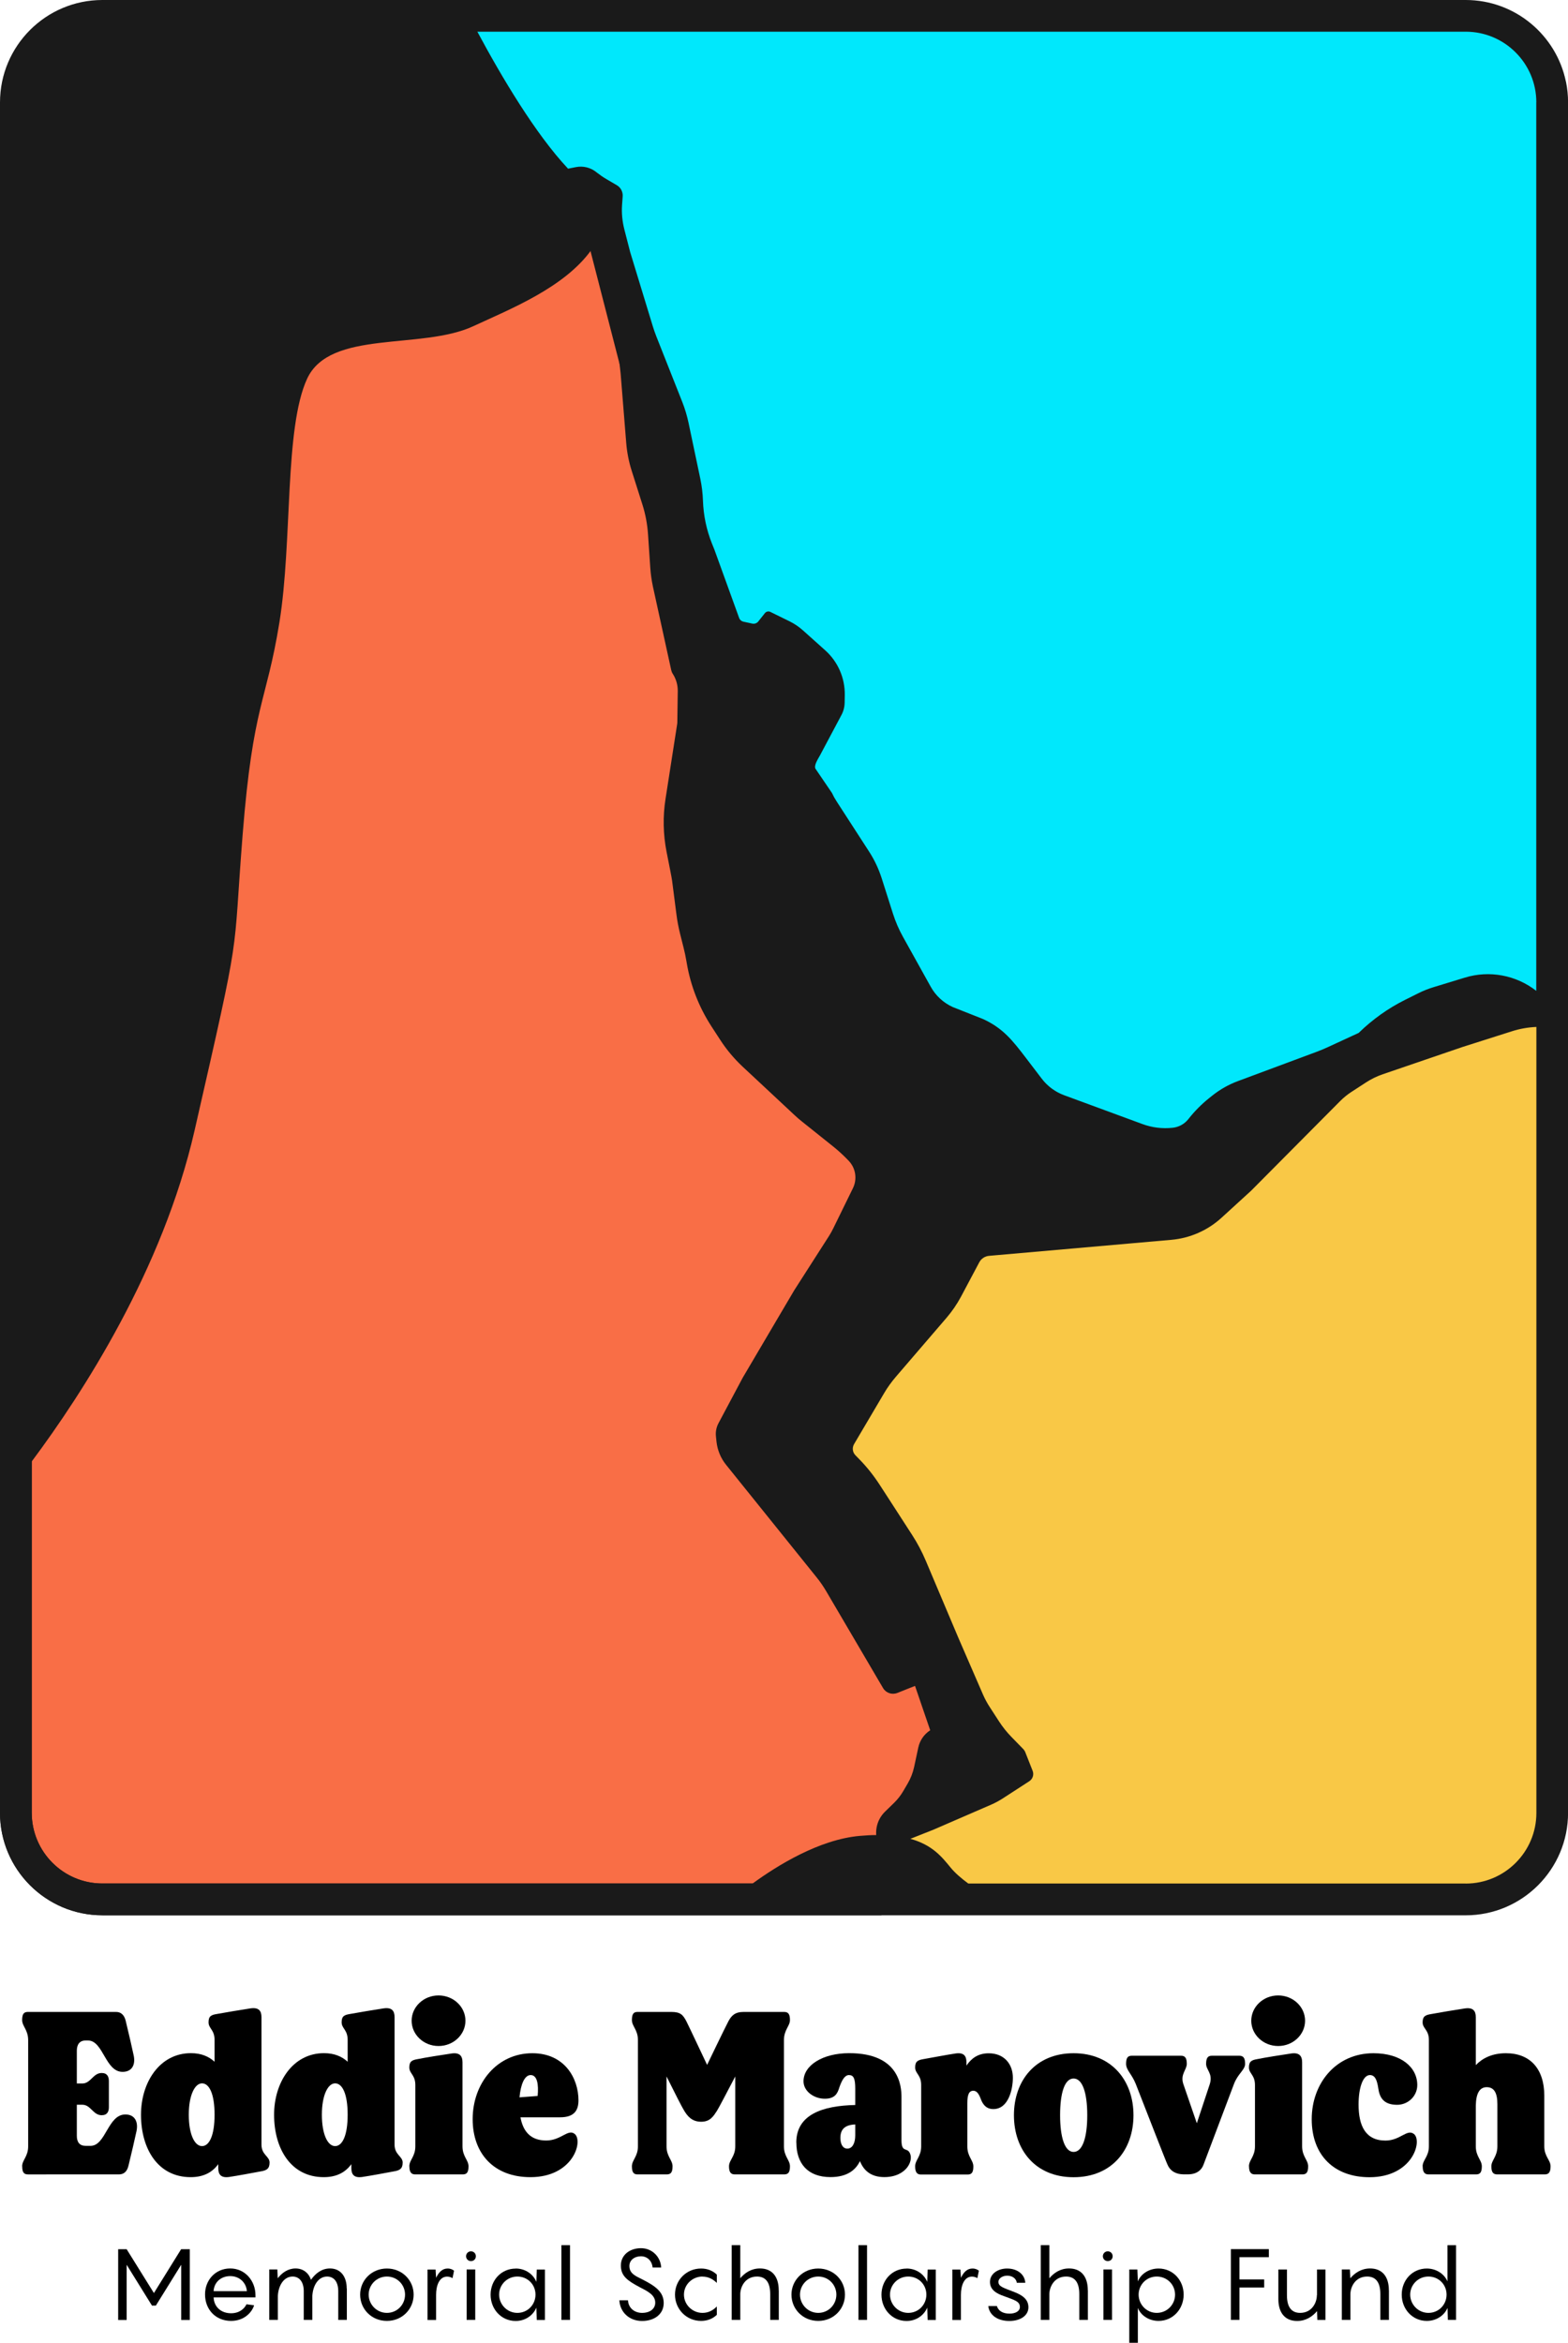 <?xml version="1.0" encoding="UTF-8"?><svg id="Layer_2" xmlns="http://www.w3.org/2000/svg" viewBox="0 0 250 373.38"><defs><style>.cls-1{fill:#f96e46;}.cls-2{fill:#f9c846;}.cls-3{fill:#00e8fc;}.cls-4{fill:#1a1a1a;}</style></defs><g id="Layer_1-2"><g><rect class="cls-2" x="2.53" y="2.53" width="244.94" height="300.17" rx="13.79" ry="13.79"/><path class="cls-1" d="m155.16,282.78l-11.83,7.69-4.55,12.23H16.32c-7.61,0-13.79-6.17-13.79-13.79V126.25L47.64,34.57l48,1.07,25.78,100.11,26.56,46.37-11.8,27.82-8.43,21.92,17.71,26.98,9.72,23.93Z"/><path class="cls-4" d="m140.54,305.23H16.32c-9,0-16.32-7.32-16.32-16.32V125.66L46.08,32.01l51.53,1.14,26.17,101.64,27.01,47.17-12.28,28.94-7.95,20.67,17.13,26.1.09.23,10.5,25.86-12.88,8.37-4.87,13.09ZM5.06,126.84v162.07c0,6.21,5.05,11.26,11.26,11.26h120.71l4.23-11.36,10.78-7.01-8.84-21.77-18.28-27.86,8.93-23.21,11.31-26.67-26.11-45.58-.09-.33-25.3-98.26-44.47-.99L5.06,126.84Z"/><path class="cls-3" d="m247.47,16.32v143l-.14,1.76-10.05-.45-23.12,9.7-20.12,15.6h-29.2l-39.84-44.97-29.72-107.11-26.99-13.18-5.44-18.13h170.83c7.61,0,13.79,6.17,13.79,13.79Z"/><path class="cls-4" d="m249.67,13.03c-1.52-7.43-8.11-13.03-15.98-13.03H16.32C7.32,0,0,7.32,0,16.32v272.6c0,9,7.32,16.32,16.32,16.32h217.37c9,0,16.32-7.32,16.32-16.32V16.32c0-1.12-.11-2.22-.33-3.28Zm-4.73,3.28v141.6c-3.22-2.51-7.47-3.31-11.38-2.11l-4.95,1.51c-.89.27-1.75.61-2.57,1.03l-2.01,1c-2.71,1.35-5.19,3.12-7.36,5.23l-.04.04-4.92,2.27c-.6.28-1.21.53-1.83.76l-12.5,4.65c-1.48.55-2.86,1.33-4.09,2.31l-.5.4c-1.23.98-2.34,2.1-3.31,3.34h0c-.61.78-1.51,1.28-2.5,1.39-1.63.18-3.29-.02-4.83-.59l-12.47-4.59c-1.42-.52-2.67-1.44-3.59-2.65l-2.51-3.29c-2.13-2.79-3.66-4.75-6.85-6.21l-4.83-1.91c-1.49-.68-2.73-1.82-3.52-3.26l-4.4-7.91c-.66-1.18-1.2-2.43-1.61-3.72l-1.8-5.65c-.48-1.49-1.15-2.92-2-4.23l-5.19-8.02c-.28-.43-.53-.88-.74-1.34l-2.63-3.86c-.26-.56.44-1.58.73-2.12l3.42-6.43c.33-.61.5-1.29.51-1.99l.02-1.2c.04-2.72-1.1-5.32-3.13-7.13l-3.54-3.17c-.64-.57-1.36-1.06-2.13-1.44l-3.06-1.5c-.3-.15-.67-.07-.88.2l-1.05,1.32c-.23.29-.6.42-.96.34l-1.39-.3c-.33-.07-.6-.3-.71-.62l-3.93-10.85-.41-1.02c-.86-2.16-1.34-4.46-1.42-6.79-.04-1.17-.18-2.34-.42-3.49l-1.88-8.93c-.24-1.13-.57-2.23-.99-3.3l-4.16-10.51c-.2-.51-.38-1.03-.54-1.55l-3.61-11.83-.94-3.65c-.32-1.26-.45-2.56-.36-3.86l.1-1.39c.05-.72-.31-1.41-.93-1.77l-1.74-1.02c-.49-.29-.96-.62-1.41-.97l-.14-.11c-.9-.72-2.08-1.01-3.22-.79l-1.27.25c-5.19-5.52-10.57-14.57-14.46-21.83h157.58c6.21,0,11.26,5.05,11.26,11.26ZM5.06,288.91v-56c8.1-10.85,20.9-30.58,25.96-52.74,7.67-33.56,6.02-26.37,7.67-47.21,1.66-20.84,3.76-20.84,5.86-33.78,2.09-12.94.77-30.91,4.41-38.81,3.64-7.9,18.21-4.54,26.49-8.38,5.98-2.77,14.55-6.17,18.85-12.18l.03.08,4.07,14.66.55,4.97.89,11.02c.12,1.54.42,3.06.89,4.53l1.68,5.29c.5,1.56.8,3.17.91,4.79l.36,5.35c.07,1,.21,2,.42,2.98l2.92,13.32c.05.22.13.42.26.61.52.81.79,1.75.78,2.71l-.07,5.05c0,.06-.01.15-.02.2l-1.86,11.95c-.44,2.79-.38,5.64.16,8.41.39,2.01.81,4.02.89,4.64l.69,5.36c.13,1.04.33,2.07.58,3.08l.59,2.35c.16.65.3,1.3.41,1.96l.07.4c.61,3.57,1.94,6.98,3.91,10.02l1.41,2.17c1.01,1.56,2.2,2.98,3.55,4.25l3.42,3.19,4.82,4.5c.42.4.86.78,1.32,1.14l4.93,3.94c.73.59,1.43,1.22,2.09,1.89l.34.35c1.14,1.17,1.42,2.92.7,4.39l-3.13,6.39c-.21.44-.45.86-.71,1.27l-5.51,8.6-2.06,3.49-6.17,10.47-3.85,7.23c-.35.65-.49,1.39-.41,2.12l.09.85c.15,1.34.68,2.62,1.53,3.67l14.43,17.93c.56.69,1.06,1.42,1.51,2.18l9.08,15.46c.46.79,1.43,1.12,2.28.78l2.82-1.12,2.42,7.07c-.97.63-1.66,1.62-1.9,2.76l-.66,3.08c-.2.93-.55,1.83-1.03,2.65l-.72,1.23c-.4.68-.89,1.3-1.45,1.85l-1.43,1.39c-.67.65-1.14,1.49-1.33,2.41-.09.44-.12.89-.09,1.33-.8,0-1.67.05-2.59.13-6.51.56-13.26,4.78-17.11,7.59H16.32c-6.21,0-11.26-5.05-11.26-11.26Zm228.63,11.26h-79.31c-1.05-.77-2.09-1.65-2.81-2.53-1.34-1.63-2.86-3.61-6.42-4.59l3.71-1.47,9.18-3.98c.62-.27,1.21-.59,1.78-.95l4.29-2.78c.55-.36.77-1.05.53-1.66l-1.18-2.99c-.07-.17-.17-.32-.29-.45l-1.93-1.98c-.73-.75-1.39-1.58-1.96-2.46l-1.51-2.33c-.39-.6-.73-1.24-1.02-1.89l-3.96-9.12-5.19-12.27c-.6-1.42-1.32-2.78-2.16-4.08l-3.66-5.66-1.53-2.36c-.95-1.46-2.03-2.83-3.25-4.07l-.62-.64c-.46-.47-.54-1.19-.21-1.76l4.78-8.1c.55-.94,1.19-1.82,1.9-2.65l8.07-9.39c.88-1.03,1.65-2.15,2.29-3.34l2.92-5.49c.31-.59.9-.98,1.57-1.04l29.04-2.55c2.99-.26,5.81-1.5,8.02-3.52l4.72-4.31,14.18-14.27c.56-.56,1.18-1.07,1.85-1.5l2.31-1.5c.83-.54,1.72-.97,2.65-1.29l12.73-4.35,7.83-2.49c1.27-.41,2.59-.64,3.93-.7v125.26c0,6.21-5.05,11.26-11.26,11.26Z"/></g><g><g><path d="m3.53,345.24c0-1,.96-1.55.96-3.18v-16.91c0-1.67-.96-2.22-.96-3.22s.3-1.29.92-1.29h14.06c.81,0,1.3.52,1.52,1.37.55,2.26.96,4.07,1.29,5.59.3,1.44-.26,2.59-1.78,2.59-2.77,0-3.07-5-5.51-5h-.37c-.96,0-1.41.63-1.41,1.63v5.22h.89c1.33,0,1.7-1.67,3.07-1.67.89,0,1.15.59,1.15,1.29v4.18c0,.67-.26,1.26-1.15,1.26-1.37,0-1.74-1.67-3.07-1.67h-.89v4.96c0,1,.44,1.59,1.41,1.59h.78c2.44,0,2.74-5,5.55-5,1.52,0,2.07,1.18,1.78,2.63-.33,1.52-.74,3.29-1.29,5.55-.22.89-.7,1.37-1.52,1.37H4.46c-.63,0-.92-.3-.92-1.29Z"/><path d="m22.48,337.02c0-5.14,2.96-9.81,7.96-9.81,1.63,0,2.85.52,3.77,1.37v-3.48c0-1.63-.96-1.81-.96-2.81s.44-1.18,1.37-1.33c1-.19,4.07-.7,5.33-.89,1.29-.18,1.74.37,1.74,1.41v20.31c0,1.63,1.29,1.85,1.29,2.85s-.48,1.26-1.41,1.41c-1,.19-3.74.7-5.03.89-1.29.18-1.74-.37-1.74-1.41v-.63c-.92,1.26-2.29,2.07-4.4,2.07-5.22,0-7.92-4.51-7.92-9.95Zm9.73,5c1.15,0,2-1.67,2-5s-.85-5-2-5-2.11,1.89-2.11,5,.92,5,2.11,5Z"/><path d="m43.7,337.02c0-5.14,2.96-9.81,7.96-9.81,1.63,0,2.85.52,3.77,1.37v-3.48c0-1.63-.96-1.81-.96-2.81s.44-1.18,1.37-1.33c1-.19,4.07-.7,5.33-.89,1.29-.18,1.74.37,1.74,1.41v20.31c0,1.63,1.29,1.85,1.29,2.85s-.48,1.26-1.41,1.41c-1,.19-3.74.7-5.03.89-1.29.18-1.74-.37-1.74-1.41v-.63c-.92,1.26-2.29,2.07-4.4,2.07-5.22,0-7.92-4.51-7.92-9.95Zm9.73,5c1.15,0,2-1.67,2-5s-.85-5-2-5-2.11,1.89-2.11,5,.92,5,2.11,5Z"/><path d="m65.26,345.24c0-1,.96-1.55.96-3.18v-9.77c0-1.63-.96-1.81-.96-2.81s.48-1.18,1.37-1.33c1.04-.22,4.07-.7,5.37-.89,1.26-.18,1.74.37,1.74,1.41v13.39c0,1.63.96,2.18.96,3.18s-.3,1.29-.92,1.29h-7.59c-.59,0-.92-.33-.92-1.29Zm4.66-27.23c2.37,0,4.29,1.81,4.29,4.03s-1.92,4.03-4.29,4.03-4.29-1.81-4.29-4.03,1.92-4.03,4.29-4.03Z"/><path d="m75.36,337.73c0-5.74,3.89-10.51,9.51-10.51,5.18,0,7.36,4.03,7.36,7.51,0,1.59-.67,2.7-2.92,2.7h-6.33c.41,2.22,1.59,3.7,4.11,3.7,2.37,0,3.48-1.92,4.55-1.04,1.37,1.15-.26,6.88-7.07,6.88-5.77,0-9.21-3.7-9.21-9.25Zm10.36-3.7c.18-1.85-.07-3.33-1.11-3.33-.96,0-1.59,1.44-1.78,3.55l2.89-.22Z"/><path d="m100.75,345.24c0-1,.96-1.55.96-3.18v-16.95c0-1.63-.96-2.18-.96-3.18s.3-1.29.89-1.29h5.4c1.44,0,1.85.44,2.41,1.52.41.81,3.29,6.92,3.29,6.92,0,0,2.81-5.85,3.4-6.96.48-.89,1.04-1.48,2.41-1.48h6.48c.63,0,.92.33.92,1.29s-.96,1.55-.96,3.22v16.91c0,1.63.96,2.18.96,3.18s-.3,1.29-.92,1.29h-7.88c-.59,0-.92-.3-.92-1.29s1-1.55,1-3.18v-11.14c-1.44,2.74-2.63,5.03-2.92,5.48-.56.85-1.07,1.74-2.52,1.74-1.55,0-2.26-1-2.78-1.89-.22-.33-1.41-2.66-2.74-5.33v11.14c0,1.63.96,2.18.96,3.18s-.3,1.29-.93,1.29h-4.66c-.59,0-.89-.3-.89-1.29Z"/><path d="m126.96,341.46c0-4.44,4.14-5.88,9.4-5.99v-2.59c0-1.63-.26-2.18-1-2.18-.67,0-1.11.78-1.52,1.92-.3,1-.7,1.85-2.33,1.85-1.78,0-3.4-1.22-3.4-2.78,0-2.55,3.07-4.48,7.29-4.48,7.96,0,8.33,5.22,8.33,6.99v6.88c0,1.85.74,1.26,1.18,1.81.96,1.18-.26,4.07-3.92,4.07-2.11,0-3.29-1.04-3.88-2.55-.67,1.41-2.04,2.55-4.7,2.55-3.63,0-5.44-2.18-5.44-5.51Zm8.14.96c.81,0,1.26-.89,1.26-2.11v-1.74c-1.74.07-2.37.85-2.37,2.15,0,.89.33,1.7,1.11,1.7Z"/><path d="m145.91,345.24c0-1,.96-1.55.96-3.18v-9.77c0-1.63-.96-1.81-.96-2.81s.48-1.18,1.37-1.33c1.04-.18,3.77-.7,5.07-.89s1.74.37,1.74,1.41v.52c.78-1.15,1.85-1.96,3.55-1.96,2.48,0,3.85,1.74,3.85,3.89,0,1.85-.7,5-3.11,5-1.22,0-1.74-.85-2.04-1.7-.26-.67-.59-1.22-1.15-1.22-.7,0-.96.63-.96,2v6.88c0,1.63.96,2.18.96,3.18s-.3,1.29-.92,1.29h-7.44c-.59,0-.92-.33-.92-1.29Z"/><path d="m161.66,337.1c0-5.51,3.44-9.88,9.51-9.88s9.55,4.37,9.55,9.88-3.44,9.88-9.55,9.88-9.51-4.37-9.51-9.88Zm9.51,5.85c1.44,0,2.18-2.33,2.18-5.85s-.74-5.85-2.18-5.85-2.15,2.33-2.15,5.85.74,5.85,2.15,5.85Z"/><path d="m186.16,345.01c-.26-.52-3.4-8.62-5.07-12.88-.63-1.59-1.55-2.22-1.55-3.22s.3-1.29.92-1.29h7.84c.63,0,.92.33.92,1.29s-1.07,1.67-.55,3.22l2.15,6.25,2.07-6.25c.52-1.7-.59-2.22-.59-3.22s.33-1.29.92-1.29h4.37c.63,0,.93.33.93,1.29s-1.15,1.55-1.78,3.22l-4.85,12.84c-.3.85-1.07,1.55-2.48,1.55h-.7c-1.15,0-2.11-.48-2.55-1.52Z"/><path d="m199.13,345.24c0-1,.96-1.55.96-3.18v-9.77c0-1.63-.96-1.81-.96-2.81s.48-1.18,1.37-1.33c1.04-.22,4.07-.7,5.37-.89,1.26-.18,1.74.37,1.74,1.41v13.39c0,1.63.96,2.18.96,3.18s-.3,1.29-.92,1.29h-7.59c-.59,0-.92-.33-.92-1.29Zm4.66-27.23c2.37,0,4.29,1.81,4.29,4.03s-1.92,4.03-4.29,4.03-4.29-1.81-4.29-4.03,1.92-4.03,4.29-4.03Z"/><path d="m209.14,337.73c0-5.7,3.85-10.51,9.84-10.51,4.44,0,6.99,2.26,6.99,5.07,0,1.74-1.44,3.15-3.22,3.15-2.29,0-2.81-1.33-3-2.63-.18-1.22-.48-2.11-1.33-2.11-1.11,0-1.81,2-1.81,4.7,0,3.33,1.07,5.74,4.29,5.74,2.37,0,3.44-1.92,4.55-1.04,1.37,1.15-.26,6.88-7.1,6.88-5.62,0-9.21-3.48-9.21-9.25Z"/><path d="m226.82,345.24c0-1,1-1.55,1-3.18v-16.95c0-1.63-1-1.81-1-2.81s.48-1.18,1.41-1.33c1-.19,4.03-.7,5.33-.89,1.29-.18,1.74.37,1.74,1.41v7.62c1.04-1.07,2.55-1.89,4.81-1.89,3.88,0,6.11,2.52,6.11,6.77v8.07c0,1.63,1,2.18,1,3.18s-.33,1.29-.93,1.29h-7.58c-.63,0-.93-.33-.93-1.29s.96-1.55.96-3.18v-6.73c0-1.85-.56-2.7-1.7-2.7s-1.7,1-1.74,2.92v6.51c0,1.63.96,2.18.96,3.18s-.3,1.29-.92,1.29h-7.59c-.59,0-.92-.33-.92-1.29Z"/></g><g><path d="m30.26,358.45v11.28h-1.37v-8.8l-4.04,6.51h-.62l-4.04-6.51v8.8h-1.35v-11.28h1.35l4.35,6.99,4.34-6.99h1.37Z"/><path d="m40.73,366.13h-6.67c.05,1.46,1.13,2.53,2.78,2.53,1.32,0,2.11-.71,2.46-1.43l1.21.16c-.32,1.1-1.56,2.49-3.67,2.49-2.43,0-4.15-1.79-4.15-4.23,0-2.26,1.64-4.13,4.02-4.13s4.02,1.99,4.02,4.26v.35Zm-6.67-.99h5.3c-.08-1.25-1.08-2.4-2.65-2.4s-2.6,1.08-2.65,2.4Z"/><path d="m55.3,364.72v5h-1.37v-4.59c0-1.38-.62-2.32-1.78-2.32-1.38,0-2.26,1.4-2.35,3.08v3.83h-1.37v-4.59c0-1.38-.64-2.32-1.78-2.32-1.38,0-2.26,1.4-2.35,3.08v3.83h-1.37v-8.04h1.29l.06,1.4c.68-.87,1.64-1.56,2.84-1.56s2.1.7,2.46,1.81c.7-1,1.7-1.81,3.03-1.81,1.72,0,2.67,1.32,2.67,3.19Z"/><path d="m57.42,365.69c0-2.29,1.84-4.16,4.27-4.16s4.26,1.87,4.26,4.16-1.81,4.19-4.26,4.19-4.27-1.88-4.27-4.19Zm7.16,0c0-1.56-1.24-2.88-2.89-2.88s-2.91,1.32-2.91,2.88,1.27,2.91,2.91,2.91,2.89-1.32,2.89-2.91Z"/><path d="m72.39,361.88l-.24,1.19c-.16-.11-.48-.25-.86-.25-1.24,0-1.76,1.4-1.76,2.91v4h-1.37v-8.04h1.29l.08,1.29v.03c.41-.86.97-1.48,1.84-1.48.49,0,.84.19,1.02.35Z"/><path d="m74.31,359.57c0-.44.35-.78.78-.78s.78.33.78.78-.33.78-.78.78-.78-.35-.78-.78Zm1.46,10.15h-1.37v-8.04h1.37v8.04Z"/><path d="m82.22,361.53c1.57,0,2.8.92,3.3,2.13l.06-1.97h1.3v8.04h-1.3l-.06-1.97c-.51,1.21-1.73,2.13-3.3,2.13-2.3,0-4-1.88-4-4.19s1.7-4.16,4-4.16Zm.27,7.07c1.65,0,2.89-1.32,2.89-2.91s-1.24-2.88-2.89-2.88-2.91,1.32-2.91,2.88,1.27,2.91,2.91,2.91Z"/><path d="m90.88,369.72h-1.37v-11.91h1.37v11.91Z"/><path d="m100.12,366.58c.09,1.37,1.16,2.02,2.25,2.02,1.3,0,2.1-.68,2.1-1.62,0-1.19-1.08-1.76-2.43-2.45-1.99-1.06-3.05-1.79-3.05-3.48s1.43-2.76,3.21-2.76,3.13,1.38,3.22,3.08h-1.37c-.1-1.05-.83-1.79-1.86-1.79s-1.84.62-1.84,1.54c0,1.18.89,1.57,2.13,2.18,1.99,1.02,3.34,1.95,3.34,3.73s-1.49,2.86-3.45,2.86c-2.06,0-3.53-1.43-3.62-3.3h1.37Z"/><path d="m111.99,362.81c-1.54,0-2.94,1.22-2.94,2.88s1.4,2.91,2.94,2.91c.91,0,1.64-.35,2.3-1.02v1.33c-.62.6-1.48.97-2.51.97-2.35,0-4.16-1.89-4.16-4.19s1.81-4.16,4.16-4.16c1.03,0,1.89.37,2.51.97v1.32c-.67-.65-1.4-1-2.3-1Z"/><path d="m124.17,365.02v4.7h-1.37v-4.13c0-2.02-.86-2.78-2.1-2.78-1.91,0-2.67,1.67-2.67,2.81v4.1h-1.37v-11.91h1.37v5.27c.73-.87,1.76-1.56,3.14-1.56,1.86,0,2.99,1.22,2.99,3.49Z"/><path d="m126.19,365.69c0-2.29,1.84-4.16,4.27-4.16s4.26,1.87,4.26,4.16-1.81,4.19-4.26,4.19-4.27-1.88-4.27-4.19Zm7.16,0c0-1.56-1.24-2.88-2.89-2.88s-2.91,1.32-2.91,2.88,1.27,2.91,2.91,2.91,2.89-1.32,2.89-2.91Z"/><path d="m138.24,369.72h-1.37v-11.91h1.37v11.91Z"/><path d="m144.54,361.53c1.57,0,2.8.92,3.3,2.13l.06-1.97h1.3v8.04h-1.3l-.06-1.97c-.51,1.21-1.73,2.13-3.3,2.13-2.3,0-4-1.88-4-4.19s1.7-4.16,4-4.16Zm.27,7.07c1.65,0,2.89-1.32,2.89-2.91s-1.24-2.88-2.89-2.88-2.91,1.32-2.91,2.88,1.27,2.91,2.91,2.91Z"/><path d="m156.07,361.88l-.24,1.19c-.16-.11-.48-.25-.86-.25-1.24,0-1.76,1.4-1.76,2.91v4h-1.37v-8.04h1.29l.08,1.29v.03c.41-.86.97-1.48,1.84-1.48.49,0,.84.19,1.02.35Z"/><path d="m158.94,367.5c.21.73.89,1.22,2.02,1.22.97,0,1.65-.41,1.65-1.05,0-.91-.83-1.1-2.51-1.73-1.18-.4-2.26-1-2.26-2.27,0-1.35,1.33-2.14,2.72-2.14,1.7,0,2.83.97,2.91,2.27h-1.35c-.1-.73-.79-1.13-1.53-1.13-.65,0-1.4.35-1.4,1,0,.73.81.94,2.41,1.56,1.51.56,2.37,1.27,2.37,2.48,0,1.33-1.29,2.18-3.05,2.18s-3.16-.84-3.35-2.38h1.37Z"/><path d="m173.45,365.02v4.7h-1.37v-4.13c0-2.02-.86-2.78-2.1-2.78-1.91,0-2.67,1.67-2.67,2.81v4.1h-1.37v-11.91h1.37v5.27c.73-.87,1.76-1.56,3.14-1.56,1.86,0,2.99,1.22,2.99,3.49Z"/><path d="m175.84,359.57c0-.44.35-.78.78-.78s.78.33.78.78-.33.78-.78.78-.78-.35-.78-.78Zm1.46,10.15h-1.37v-8.04h1.37v8.04Z"/><path d="m180.05,361.69h1.29l.08,1.89c.49-1.21,1.79-2.05,3.3-2.05,2.3,0,4,1.87,4,4.16s-1.7,4.19-4,4.19c-1.51,0-2.81-.84-3.3-2.07v5.56h-1.37v-11.69Zm4.38,6.91c1.65,0,2.92-1.32,2.92-2.91s-1.27-2.88-2.92-2.88-2.89,1.32-2.89,2.88,1.25,2.91,2.89,2.91Z"/><path d="m197.62,359.73v3.54h3.94v1.29h-3.94v5.16h-1.37v-11.28h6.05v1.29h-4.69Z"/><path d="m211.33,361.69v8.04h-1.29l-.05-1.41c-.75.87-1.78,1.57-3.18,1.57-1.86,0-2.99-1.22-2.99-3.5v-4.7h1.37v4.13c0,2.02.86,2.78,2.1,2.78,1.91,0,2.67-1.67,2.67-2.81h.02v-4.1h1.35Z"/><path d="m221.45,365.02v4.7h-1.37v-4.13c0-2.02-.86-2.78-2.1-2.78-1.91,0-2.67,1.67-2.67,2.81v4.1h-1.37v-8.04h1.29l.06,1.4c.73-.86,1.78-1.56,3.16-1.56,1.86,0,2.99,1.22,2.99,3.49Z"/><path d="m227.48,361.53c1.51,0,2.8.86,3.3,2.05v-5.77h1.37v11.91h-1.3l-.06-1.91c-.51,1.21-1.79,2.07-3.3,2.07-2.3,0-4-1.88-4-4.19s1.7-4.16,4-4.16Zm.27,7.07c1.65,0,2.89-1.32,2.89-2.91s-1.24-2.88-2.89-2.88-2.91,1.32-2.91,2.88,1.27,2.91,2.91,2.91Z"/></g></g></g></svg>